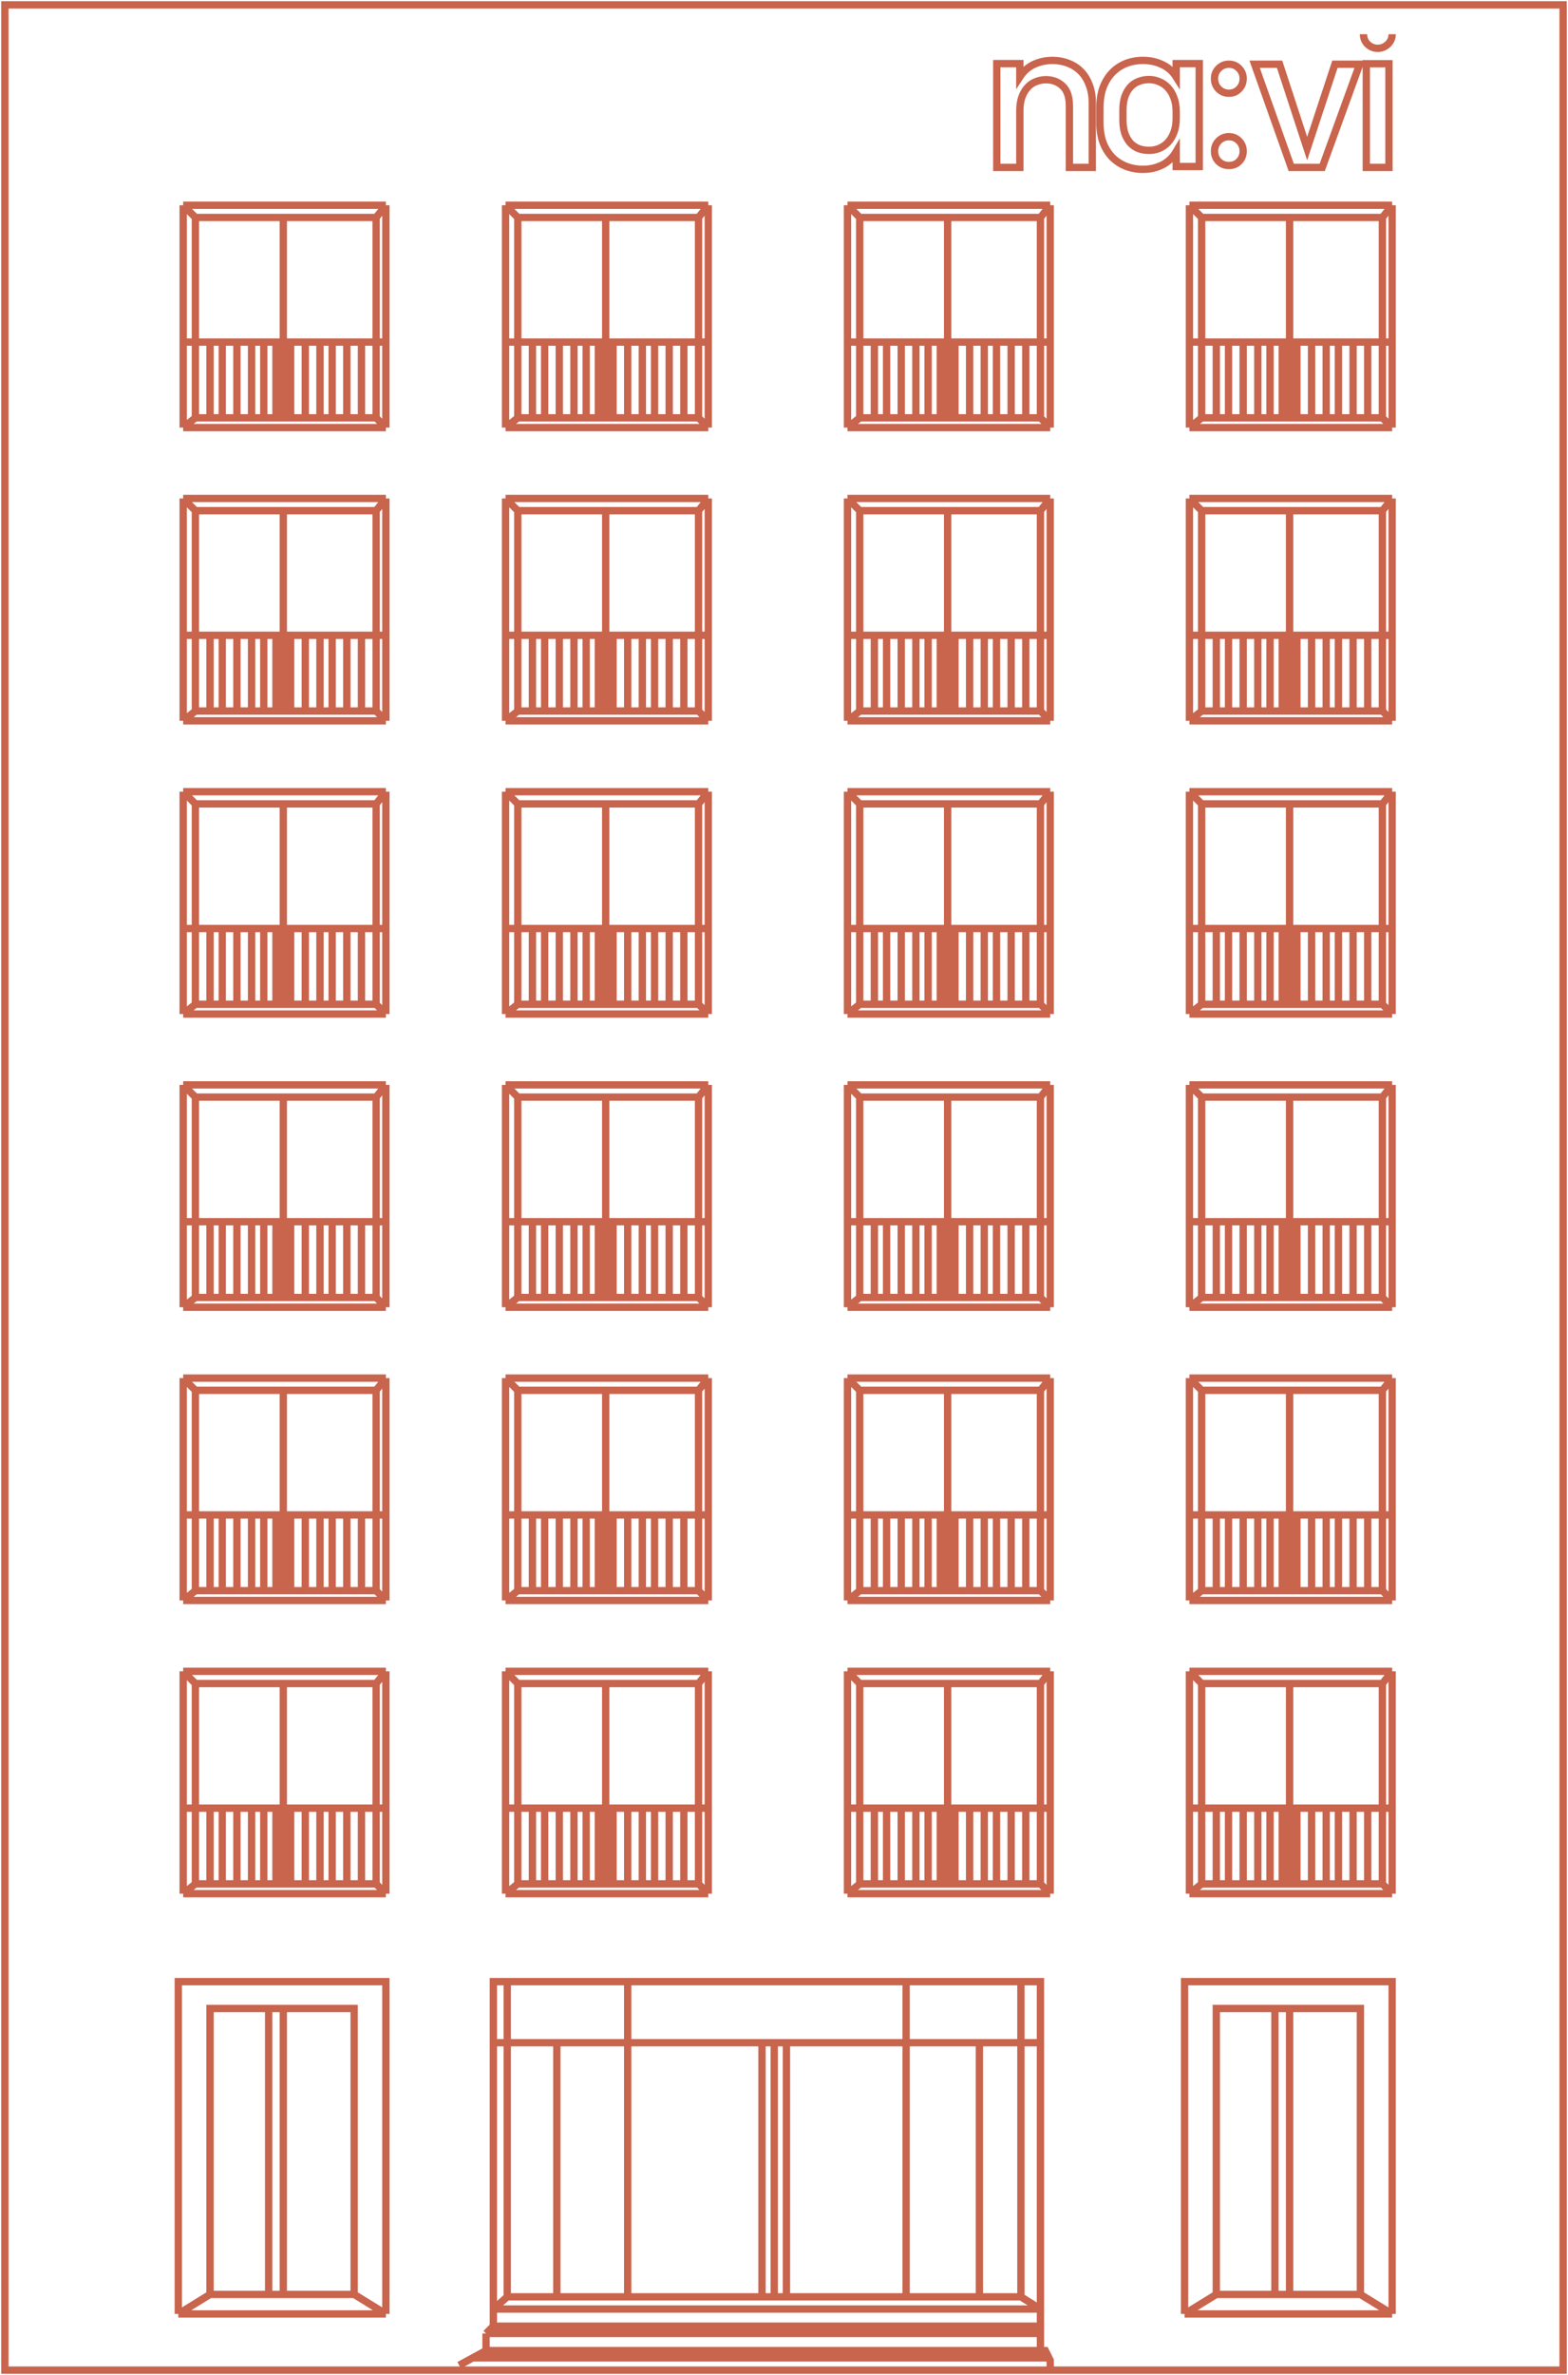 <svg width="321" height="486" viewBox="0 0 321 486" fill="none" xmlns="http://www.w3.org/2000/svg">
<path d="M36.5 473.5V405.5H79V473.5M36.5 473.5L43 469.5M36.5 473.5H79M43 469.5V411H47.5H50H55M43 469.5H47.5H50H55M72.5 469.5L79 473.5M72.5 469.5V411H58M72.5 469.5H58M58 411V469.5M58 411H55M58 469.5H55M55 469.5V411M37.5 342H79M37.5 342L40 344.5M37.5 342V370M37.5 387.5H79M37.5 387.5L40 385.5M37.5 387.5V370M79 387.5L77 385.5M79 387.5V370M79 342L77 344.5M79 342V370M40 344.5V385.5M40 344.5H58M40 385.5H43M77 385.5V344.5M77 385.5H74M77 344.5H58M37.5 370H45.5M79 370H74M43 370.5V385.5M43 385.5H45.5M45.5 370V385.5M45.5 370H48.5M45.5 385.5H48.5M48.5 385.5V370M48.5 385.5H51.5M48.5 370H51.5M51.5 385.5V370M51.5 385.5H54M51.5 370H54M54 370V385.5M54 370H56.5M54 385.5H56.5M56.5 370V385.5M56.5 370H59.5M56.5 385.5H58M59.5 370V385.5M59.5 370H62.5M59.5 385.5H62.5M59.5 385.5H58M62.5 370V385.5M62.5 370H65.5M62.5 385.5H65.5M65.5 370V385.5M65.5 370H68M65.5 385.5H68M68 370V385.5M68 370H71M68 385.5H71M71 370V385.5M71 370H74M71 385.5H74M74 370V385.5M58 344.5V385.5M101 476H213M101 476L99.5 477.5M101 476V472.5M213 476V477.5M213 476V472.5M94 484L96.75 482.5M99.5 481L96.75 482.5M99.5 481V477.5M99.5 481H213M215 485H320V1H3.5H1V485H120H200.5H215ZM215 485V483L214.75 482.5M96.75 482.5H214.75M214.75 482.5L214 481H213M99.5 477.5H213M213 477.5V481M101 472.5H213M101 472.5L103.843 470M101 472.5V418M213 472.5L209 470M213 472.5V418M209 470V405.5M209 470H200.5M103.843 470H114M103.843 470V405.5M101 418V405.5H103.843M101 418H114M213 418V405.5H209M213 418H200.5M185.5 405.5V470M185.5 405.5H128.5M185.5 405.5H209M185.5 470H200.5M185.5 470H161M128.5 405.5V470M128.5 405.5H103.843M128.5 470H114M128.5 470H156M158.5 418V470M158.5 418H156M158.5 418H161M158.5 470H156M158.5 470H161M114 418V470M114 418H156M200.5 418V470M200.5 418H161M156 418V470M161 470V418M103.5 387.5H145M103.5 387.5L106 385.5M103.5 387.5V370M145 387.5L143 385.5M145 387.5V370M145 342H103.5M145 342L143 344.5M145 342V370M103.5 342L106 344.5M103.5 342V370M106 344.5V370M106 344.5H124M106 370V385.5M106 370H103.5M106 370H111.5M106 385.5H109M143 385.5V370M143 385.5H140M143 370V344.5M143 370H140M143 370H145M143 344.5H124M109 385.5V370.5M109 385.5H111.5M111.5 370V385.5M111.5 370H114.5M111.5 385.5H114.5M114.5 385.5V370M114.5 385.5H117.5M114.5 370H117.5M117.5 385.5V370M117.5 385.5H120M117.5 370H120M120 370V385.5M120 370H122.5M120 385.5H122.5M122.5 370V385.5M122.5 370H124M122.5 385.5H124M124 370H125.5M124 370V344.5M124 370V385.5M125.5 370V385.5M125.5 370H128.5M125.5 385.5H128.5M125.5 385.5H124M128.5 370V385.5M128.5 370H131.5M128.5 385.5H131.5M131.5 370V385.5M131.5 370H134M131.5 385.5H134M134 370V385.5M134 370H137M134 385.5H137M137 370V385.5M137 370H140M137 385.5H140M140 370V385.5M173.5 387.5H215M173.5 387.5L176 385.5M173.5 387.5V370M215 387.5L213 385.5M215 387.5V370M215 342H173.5M215 342L213 344.5M215 342V370M173.5 342L176 344.5M173.5 342V370M176 344.5V370M176 344.5H194M176 370V385.5M176 370H173.5M176 370H181.5M176 385.5H179M213 385.5V370M213 385.5H210M213 370V344.5M213 370H210M213 370H215M213 344.5H194M179 385.5V370.5M179 385.5H181.5M181.5 370V385.5M181.5 370H184.5M181.5 385.5H184.5M184.5 385.5V370M184.5 385.5H187.5M184.5 370H187.5M187.5 385.5V370M187.5 385.5H190M187.5 370H190M190 370V385.5M190 370H192.5M190 385.5H192.5M192.5 370V385.5M192.5 370H194M192.5 385.5H194M194 370H195.5M194 370V344.5M194 370V385.5M195.5 370V385.5M195.5 370H198.5M195.5 385.5H198.5M195.5 385.5H194M198.5 370V385.5M198.5 370H201.5M198.5 385.5H201.5M201.5 370V385.5M201.5 370H204M201.5 385.5H204M204 370V385.5M204 370H207M204 385.5H207M207 370V385.5M207 370H210M207 385.5H210M210 370V385.5M243.5 387.5H285M243.5 387.5L246 385.5M243.5 387.5V370M285 387.5L283 385.5M285 387.5V370M285 342H243.5M285 342L283 344.5M285 342V370M243.5 342L246 344.5M243.5 342V370M246 344.5V370M246 344.5H264M246 370V385.5M246 370H243.5M246 370H251.5M246 385.5H249M283 385.5V370M283 385.5H280M283 370V344.5M283 370H280M283 370H285M283 344.5H264M249 385.5V370.5M249 385.5H251.5M251.5 370V385.5M251.5 370H254.5M251.5 385.5H254.5M254.5 385.5V370M254.5 385.5H257.5M254.5 370H257.5M257.5 385.5V370M257.5 385.5H260M257.5 370H260M260 370V385.5M260 370H262.5M260 385.5H262.5M262.5 370V385.5M262.5 370H264M262.5 385.5H264M264 370H265.5M264 370V344.5M264 370V385.5M265.5 370V385.5M265.5 370H268.5M265.5 385.5H268.5M265.5 385.5H264M268.5 370V385.5M268.5 370H271.5M268.5 385.5H271.5M271.5 370V385.5M271.5 370H274M271.5 385.5H274M274 370V385.5M274 370H277M274 385.5H277M277 370V385.5M277 370H280M277 385.5H280M280 370V385.5M37.5 282H79M37.5 282L40 284.5M37.5 282V310M37.5 327.5H79M37.5 327.5L40 325.5M37.5 327.5V310M79 327.5L77 325.5M79 327.5V310M79 282L77 284.5M79 282V310M40 284.5V325.5M40 284.5H58M40 325.5H43M77 325.5V284.5M77 325.5H74M77 284.5H58M37.5 310H45.5M79 310H74M43 310.5V325.5M43 325.5H45.5M45.5 310V325.5M45.5 310H48.5M45.5 325.5H48.5M48.5 325.5V310M48.5 325.5H51.5M48.5 310H51.5M51.5 325.5V310M51.5 325.5H54M51.5 310H54M54 310V325.5M54 310H56.5M54 325.5H56.5M56.5 310V325.5M56.5 310H59.5M56.5 325.5H58M59.5 310V325.5M59.5 310H62.5M59.5 325.5H62.5M59.5 325.5H58M62.5 310V325.5M62.5 310H65.5M62.5 325.5H65.5M65.5 310V325.5M65.5 310H68M65.5 325.5H68M68 310V325.5M68 310H71M68 325.5H71M71 310V325.5M71 310H74M71 325.5H74M74 310V325.5M58 284.5V325.5M103.5 327.5H145M103.5 327.5L106 325.5M103.5 327.5V310M145 327.5L143 325.5M145 327.5V310M145 282H103.5M145 282L143 284.5M145 282V310M103.5 282L106 284.5M103.5 282V310M106 284.5V310M106 284.5H124M106 310V325.5M106 310H103.5M106 310H111.5M106 325.5H109M143 325.5V310M143 325.5H140M143 310V284.5M143 310H140M143 310H145M143 284.5H124M109 325.5V310.5M109 325.5H111.5M111.5 310V325.5M111.5 310H114.5M111.5 325.5H114.5M114.5 325.5V310M114.5 325.5H117.5M114.5 310H117.5M117.5 325.5V310M117.5 325.5H120M117.5 310H120M120 310V325.5M120 310H122.5M120 325.5H122.5M122.5 310V325.5M122.5 310H124M122.5 325.5H124M124 310H125.5M124 310V284.5M124 310V325.5M125.5 310V325.5M125.5 310H128.5M125.5 325.5H128.5M125.5 325.5H124M128.5 310V325.5M128.5 310H131.5M128.5 325.5H131.5M131.5 310V325.5M131.5 310H134M131.5 325.5H134M134 310V325.5M134 310H137M134 325.5H137M137 310V325.5M137 310H140M137 325.5H140M140 310V325.5M173.5 327.5H215M173.5 327.5L176 325.5M173.5 327.5V310M215 327.5L213 325.5M215 327.5V310M215 282H173.5M215 282L213 284.5M215 282V310M173.5 282L176 284.5M173.5 282V310M176 284.5V310M176 284.5H194M176 310V325.5M176 310H173.5M176 310H181.5M176 325.5H179M213 325.5V310M213 325.5H210M213 310V284.5M213 310H210M213 310H215M213 284.5H194M179 325.5V310.5M179 325.5H181.5M181.5 310V325.5M181.5 310H184.5M181.5 325.5H184.5M184.5 325.5V310M184.5 325.5H187.5M184.5 310H187.5M187.5 325.5V310M187.5 325.5H190M187.5 310H190M190 310V325.5M190 310H192.5M190 325.5H192.5M192.5 310V325.5M192.5 310H194M192.5 325.5H194M194 310H195.5M194 310V284.5M194 310V325.5M195.5 310V325.5M195.5 310H198.5M195.5 325.5H198.5M195.5 325.5H194M198.5 310V325.5M198.5 310H201.5M198.5 325.5H201.5M201.5 310V325.5M201.5 310H204M201.5 325.5H204M204 310V325.5M204 310H207M204 325.5H207M207 310V325.5M207 310H210M207 325.5H210M210 310V325.5M243.5 327.5H285M243.5 327.5L246 325.5M243.5 327.5V310M285 327.5L283 325.5M285 327.5V310M285 282H243.5M285 282L283 284.5M285 282V310M243.5 282L246 284.5M243.5 282V310M246 284.5V310M246 284.5H264M246 310V325.5M246 310H243.5M246 310H251.5M246 325.5H249M283 325.5V310M283 325.5H280M283 310V284.5M283 310H280M283 310H285M283 284.5H264M249 325.5V310.5M249 325.5H251.5M251.5 310V325.5M251.5 310H254.5M251.5 325.5H254.5M254.5 325.5V310M254.5 325.5H257.5M254.5 310H257.5M257.5 325.5V310M257.5 325.5H260M257.5 310H260M260 310V325.5M260 310H262.5M260 325.5H262.5M262.5 310V325.5M262.5 310H264M262.5 325.5H264M264 310H265.5M264 310V284.5M264 310V325.5M265.5 310V325.5M265.5 310H268.5M265.5 325.5H268.5M265.5 325.5H264M268.5 310V325.5M268.5 310H271.5M268.5 325.5H271.5M271.5 310V325.5M271.5 310H274M271.5 325.5H274M274 310V325.5M274 310H277M274 325.5H277M277 310V325.5M277 310H280M277 325.5H280M280 310V325.5M37.5 222H79M37.5 222L40 224.5M37.5 222V250M37.5 267.5H79M37.5 267.5L40 265.5M37.5 267.5V250M79 267.5L77 265.5M79 267.5V250M79 222L77 224.5M79 222V250M40 224.5V265.5M40 224.5H58M40 265.5H43M77 265.5V224.5M77 265.5H74M77 224.5H58M37.5 250H45.5M79 250H74M43 250.5V265.5M43 265.5H45.5M45.5 250V265.5M45.5 250H48.5M45.5 265.5H48.5M48.5 265.5V250M48.5 265.5H51.5M48.5 250H51.5M51.5 265.5V250M51.5 265.5H54M51.5 250H54M54 250V265.5M54 250H56.5M54 265.5H56.5M56.5 250V265.5M56.5 250H59.5M56.5 265.5H58M59.5 250V265.5M59.5 250H62.5M59.5 265.5H62.5M59.5 265.5H58M62.5 250V265.5M62.5 250H65.5M62.5 265.5H65.5M65.5 250V265.5M65.5 250H68M65.5 265.5H68M68 250V265.5M68 250H71M68 265.5H71M71 250V265.5M71 250H74M71 265.5H74M74 250V265.5M58 224.5V265.5M103.5 267.5H145M103.5 267.5L106 265.5M103.5 267.5V250M145 267.5L143 265.5M145 267.5V250M145 222H103.5M145 222L143 224.5M145 222V250M103.5 222L106 224.5M103.5 222V250M106 224.5V250M106 224.5H124M106 250V265.5M106 250H103.5M106 250H111.5M106 265.5H109M143 265.5V250M143 265.5H140M143 250V224.5M143 250H140M143 250H145M143 224.5H124M109 265.5V250.5M109 265.5H111.5M111.5 250V265.5M111.5 250H114.5M111.5 265.5H114.5M114.5 265.5V250M114.5 265.5H117.5M114.5 250H117.5M117.5 265.5V250M117.5 265.5H120M117.5 250H120M120 250V265.5M120 250H122.5M120 265.5H122.5M122.5 250V265.5M122.5 250H124M122.5 265.5H124M124 250H125.5M124 250V224.5M124 250V265.5M125.5 250V265.5M125.5 250H128.5M125.5 265.5H128.5M125.5 265.5H124M128.5 250V265.5M128.5 250H131.5M128.5 265.5H131.5M131.5 250V265.5M131.5 250H134M131.5 265.5H134M134 250V265.5M134 250H137M134 265.5H137M137 250V265.5M137 250H140M137 265.5H140M140 250V265.5M173.5 267.5H215M173.5 267.5L176 265.5M173.5 267.5V250M215 267.5L213 265.5M215 267.5V250M215 222H173.5M215 222L213 224.5M215 222V250M173.5 222L176 224.5M173.5 222V250M176 224.5V250M176 224.5H194M176 250V265.5M176 250H173.5M176 250H181.5M176 265.5H179M213 265.5V250M213 265.5H210M213 250V224.5M213 250H210M213 250H215M213 224.5H194M179 265.5V250.5M179 265.5H181.5M181.5 250V265.5M181.5 250H184.5M181.5 265.5H184.5M184.5 265.5V250M184.5 265.5H187.5M184.5 250H187.5M187.5 265.5V250M187.5 265.5H190M187.5 250H190M190 250V265.5M190 250H192.5M190 265.5H192.5M192.5 250V265.5M192.5 250H194M192.5 265.5H194M194 250H195.5M194 250V224.5M194 250V265.5M195.5 250V265.5M195.5 250H198.5M195.5 265.5H198.5M195.5 265.5H194M198.5 250V265.5M198.5 250H201.5M198.5 265.5H201.5M201.5 250V265.5M201.5 250H204M201.5 265.5H204M204 250V265.5M204 250H207M204 265.5H207M207 250V265.5M207 250H210M207 265.5H210M210 250V265.5M243.5 267.5H285M243.5 267.5L246 265.5M243.5 267.5V250M285 267.5L283 265.5M285 267.5V250M285 222H243.5M285 222L283 224.5M285 222V250M243.5 222L246 224.5M243.5 222V250M246 224.5V250M246 224.5H264M246 250V265.5M246 250H243.5M246 250H251.5M246 265.5H249M283 265.5V250M283 265.5H280M283 250V224.5M283 250H280M283 250H285M283 224.5H264M249 265.5V250.5M249 265.5H251.5M251.5 250V265.5M251.5 250H254.5M251.5 265.5H254.5M254.5 265.5V250M254.5 265.5H257.5M254.5 250H257.5M257.5 265.5V250M257.5 265.5H260M257.5 250H260M260 250V265.5M260 250H262.5M260 265.5H262.5M262.5 250V265.5M262.5 250H264M262.5 265.5H264M264 250H265.5M264 250V224.5M264 250V265.5M265.5 250V265.5M265.5 250H268.5M265.5 265.5H268.5M265.5 265.5H264M268.5 250V265.5M268.5 250H271.5M268.5 265.5H271.5M271.5 250V265.5M271.5 250H274M271.5 265.5H274M274 250V265.5M274 250H277M274 265.5H277M277 250V265.5M277 250H280M277 265.5H280M280 250V265.5M37.5 162H79M37.5 162L40 164.5M37.5 162V190M37.5 207.5H79M37.5 207.5L40 205.5M37.5 207.5V190M79 207.5L77 205.5M79 207.5V190M79 162L77 164.5M79 162V190M40 164.5V205.5M40 164.5H58M40 205.5H43M77 205.5V164.5M77 205.5H74M77 164.5H58M37.5 190H45.5M79 190H74M43 190.5V205.5M43 205.5H45.5M45.5 190V205.5M45.5 190H48.5M45.5 205.5H48.5M48.5 205.5V190M48.5 205.5H51.5M48.5 190H51.5M51.5 205.5V190M51.5 205.5H54M51.5 190H54M54 190V205.5M54 190H56.5M54 205.5H56.5M56.5 190V205.5M56.5 190H59.5M56.5 205.5H58M59.5 190V205.5M59.5 190H62.5M59.5 205.5H62.5M59.5 205.5H58M62.5 190V205.5M62.5 190H65.5M62.5 205.5H65.5M65.5 190V205.5M65.5 190H68M65.5 205.5H68M68 190V205.5M68 190H71M68 205.5H71M71 190V205.5M71 190H74M71 205.5H74M74 190V205.5M58 164.5V205.5M103.5 207.5H145M103.5 207.5L106 205.5M103.5 207.5V190M145 207.5L143 205.5M145 207.5V190M145 162H103.5M145 162L143 164.5M145 162V190M103.5 162L106 164.5M103.5 162V190M106 164.5V190M106 164.5H124M106 190V205.5M106 190H103.5M106 190H111.5M106 205.5H109M143 205.5V190M143 205.5H140M143 190V164.5M143 190H140M143 190H145M143 164.5H124M109 205.5V190.5M109 205.5H111.5M111.5 190V205.5M111.5 190H114.5M111.5 205.5H114.5M114.5 205.5V190M114.5 205.5H117.5M114.5 190H117.5M117.5 205.5V190M117.5 205.5H120M117.5 190H120M120 190V205.5M120 190H122.5M120 205.5H122.5M122.5 190V205.5M122.5 190H124M122.5 205.5H124M124 190H125.5M124 190V164.5M124 190V205.5M125.5 190V205.5M125.5 190H128.5M125.5 205.5H128.5M125.5 205.5H124M128.5 190V205.5M128.5 190H131.5M128.5 205.5H131.5M131.5 190V205.5M131.5 190H134M131.5 205.5H134M134 190V205.5M134 190H137M134 205.5H137M137 190V205.5M137 190H140M137 205.5H140M140 190V205.5M173.5 207.5H215M173.5 207.5L176 205.5M173.5 207.5V190M215 207.5L213 205.5M215 207.5V190M215 162H173.5M215 162L213 164.5M215 162V190M173.5 162L176 164.5M173.5 162V190M176 164.5V190M176 164.5H194M176 190V205.5M176 190H173.5M176 190H181.5M176 205.5H179M213 205.5V190M213 205.5H210M213 190V164.5M213 190H210M213 190H215M213 164.5H194M179 205.5V190.5M179 205.5H181.5M181.5 190V205.5M181.5 190H184.5M181.5 205.5H184.5M184.5 205.5V190M184.5 205.5H187.5M184.5 190H187.5M187.5 205.5V190M187.5 205.5H190M187.5 190H190M190 190V205.5M190 190H192.5M190 205.5H192.5M192.5 190V205.5M192.5 190H194M192.5 205.5H194M194 190H195.5M194 190V164.5M194 190V205.5M195.5 190V205.5M195.5 190H198.5M195.5 205.5H198.5M195.5 205.5H194M198.5 190V205.5M198.5 190H201.5M198.5 205.5H201.5M201.5 190V205.5M201.5 190H204M201.5 205.5H204M204 190V205.5M204 190H207M204 205.5H207M207 190V205.5M207 190H210M207 205.5H210M210 190V205.5M243.5 207.5H285M243.5 207.5L246 205.5M243.5 207.5V190M285 207.5L283 205.5M285 207.5V190M285 162H243.5M285 162L283 164.5M285 162V190M243.5 162L246 164.5M243.5 162V190M246 164.5V190M246 164.5H264M246 190V205.5M246 190H243.5M246 190H251.5M246 205.5H249M283 205.5V190M283 205.5H280M283 190V164.5M283 190H280M283 190H285M283 164.5H264M249 205.5V190.5M249 205.5H251.5M251.5 190V205.5M251.5 190H254.5M251.5 205.5H254.5M254.5 205.5V190M254.5 205.5H257.5M254.5 190H257.5M257.5 205.5V190M257.5 205.5H260M257.5 190H260M260 190V205.5M260 190H262.5M260 205.5H262.5M262.5 190V205.5M262.5 190H264M262.5 205.5H264M264 190H265.5M264 190V164.5M264 190V205.5M265.5 190V205.5M265.5 190H268.5M265.5 205.5H268.5M265.5 205.5H264M268.5 190V205.5M268.5 190H271.5M268.5 205.5H271.5M271.5 190V205.5M271.5 190H274M271.5 205.5H274M274 190V205.5M274 190H277M274 205.5H277M277 190V205.5M277 190H280M277 205.5H280M280 190V205.5M37.5 102H79M37.5 102L40 104.5M37.5 102V130M37.5 147.5H79M37.5 147.5L40 145.5M37.5 147.5V130M79 147.5L77 145.5M79 147.5V130M79 102L77 104.5M79 102V130M40 104.5V145.5M40 104.5H58M40 145.5H43M77 145.5V104.5M77 145.5H74M77 104.5H58M37.5 130H45.5M79 130H74M43 130.5V145.5M43 145.5H45.5M45.5 130V145.5M45.5 130H48.5M45.5 145.5H48.5M48.5 145.5V130M48.5 145.5H51.5M48.5 130H51.5M51.5 145.5V130M51.5 145.5H54M51.5 130H54M54 130V145.5M54 130H56.5M54 145.5H56.5M56.5 130V145.5M56.5 130H59.5M56.5 145.5H58M59.5 130V145.5M59.5 130H62.5M59.5 145.5H62.5M59.5 145.5H58M62.5 130V145.5M62.5 130H65.5M62.5 145.5H65.5M65.5 130V145.5M65.5 130H68M65.5 145.5H68M68 130V145.5M68 130H71M68 145.5H71M71 130V145.5M71 130H74M71 145.5H74M74 130V145.5M58 104.5V145.5M103.5 147.5H145M103.5 147.5L106 145.5M103.5 147.5V130M145 147.5L143 145.5M145 147.5V130M145 102H103.5M145 102L143 104.5M145 102V130M103.5 102L106 104.5M103.5 102V130M106 104.5V130M106 104.5H124M106 130V145.5M106 130H103.5M106 130H111.5M106 145.5H109M143 145.5V130M143 145.5H140M143 130V104.5M143 130H140M143 130H145M143 104.5H124M109 145.5V130.5M109 145.5H111.5M111.5 130V145.5M111.5 130H114.5M111.5 145.5H114.5M114.5 145.5V130M114.5 145.5H117.5M114.5 130H117.5M117.5 145.5V130M117.5 145.5H120M117.5 130H120M120 130V145.5M120 130H122.5M120 145.5H122.5M122.5 130V145.5M122.5 130H124M122.5 145.5H124M124 130H125.5M124 130V104.5M124 130V145.5M125.5 130V145.5M125.5 130H128.5M125.5 145.5H128.5M125.5 145.5H124M128.5 130V145.5M128.5 130H131.5M128.5 145.5H131.5M131.5 130V145.5M131.5 130H134M131.5 145.5H134M134 130V145.5M134 130H137M134 145.5H137M137 130V145.5M137 130H140M137 145.5H140M140 130V145.5M173.5 147.5H215M173.5 147.5L176 145.5M173.5 147.5V130M215 147.5L213 145.5M215 147.5V130M215 102H173.5M215 102L213 104.5M215 102V130M173.5 102L176 104.5M173.5 102V130M176 104.5V130M176 104.5H194M176 130V145.5M176 130H173.5M176 130H181.5M176 145.5H179M213 145.5V130M213 145.5H210M213 130V104.5M213 130H210M213 130H215M213 104.5H194M179 145.5V130.5M179 145.5H181.5M181.5 130V145.5M181.5 130H184.5M181.5 145.5H184.5M184.5 145.5V130M184.5 145.5H187.5M184.5 130H187.5M187.5 145.5V130M187.5 145.5H190M187.5 130H190M190 130V145.5M190 130H192.5M190 145.5H192.5M192.5 130V145.5M192.5 130H194M192.5 145.5H194M194 130H195.5M194 130V104.5M194 130V145.5M195.5 130V145.5M195.5 130H198.5M195.5 145.5H198.5M195.5 145.5H194M198.5 130V145.5M198.5 130H201.5M198.5 145.5H201.5M201.5 130V145.5M201.5 130H204M201.5 145.5H204M204 130V145.5M204 130H207M204 145.5H207M207 130V145.5M207 130H210M207 145.5H210M210 130V145.5M243.5 147.5H285M243.5 147.5L246 145.5M243.5 147.5V130M285 147.5L283 145.5M285 147.5V130M285 102H243.5M285 102L283 104.5M285 102V130M243.5 102L246 104.5M243.5 102V130M246 104.5V130M246 104.5H264M246 130V145.5M246 130H243.5M246 130H251.5M246 145.5H249M283 145.5V130M283 145.5H280M283 130V104.5M283 130H280M283 130H285M283 104.5H264M249 145.5V130.5M249 145.5H251.5M251.5 130V145.5M251.5 130H254.5M251.5 145.5H254.5M254.5 145.5V130M254.5 145.5H257.5M254.5 130H257.5M257.5 145.5V130M257.5 145.5H260M257.5 130H260M260 130V145.5M260 130H262.5M260 145.5H262.5M262.5 130V145.5M262.5 130H264M262.5 145.5H264M264 130H265.5M264 130V104.5M264 130V145.5M265.5 130V145.5M265.5 130H268.5M265.5 145.5H268.5M265.5 145.5H264M268.5 130V145.5M268.5 130H271.5M268.5 145.5H271.5M271.5 130V145.5M271.5 130H274M271.5 145.5H274M274 130V145.5M274 130H277M274 145.5H277M277 130V145.5M277 130H280M277 145.5H280M280 130V145.5M37.5 42H79M37.5 42L40 44.5M37.5 42V70M37.5 87.5H79M37.5 87.5L40 85.5M37.5 87.5V70M79 87.5L77 85.5M79 87.5V70M79 42L77 44.5M79 42V70M40 44.5V85.5M40 44.5H58M40 85.5H43M77 85.5V44.5M77 85.5H74M77 44.5H58M37.5 70H45.5M79 70H74M43 70.5V85.5M43 85.5H45.5M45.5 70V85.5M45.5 70H48.5M45.5 85.5H48.5M48.5 85.5V70M48.5 85.5H51.5M48.5 70H51.5M51.5 85.5V70M51.5 85.5H54M51.5 70H54M54 70V85.5M54 70H56.5M54 85.5H56.5M56.5 70V85.5M56.5 70H59.5M56.5 85.5H58M59.5 70V85.5M59.5 70H62.5M59.5 85.5H62.5M59.5 85.5H58M62.5 70V85.5M62.5 70H65.5M62.5 85.5H65.5M65.5 70V85.5M65.5 70H68M65.5 85.5H68M68 70V85.5M68 70H71M68 85.5H71M71 70V85.5M71 70H74M71 85.5H74M74 70V85.5M58 44.5V85.5M103.5 87.5H145M103.5 87.5L106 85.5M103.5 87.5V70M145 87.5L143 85.5M145 87.5V70M145 42H103.5M145 42L143 44.5M145 42V70M103.5 42L106 44.5M103.5 42V70M106 44.5V70M106 44.5H124M106 70V85.5M106 70H103.5M106 70H111.5M106 85.5H109M143 85.5V70M143 85.5H140M143 70V44.5M143 70H140M143 70H145M143 44.5H124M109 85.5V70.5M109 85.5H111.5M111.5 70V85.5M111.5 70H114.5M111.5 85.5H114.5M114.5 85.5V70M114.5 85.5H117.5M114.5 70H117.5M117.5 85.5V70M117.5 85.5H120M117.5 70H120M120 70V85.5M120 70H122.5M120 85.5H122.5M122.5 70V85.5M122.5 70H124M122.5 85.5H124M124 70H125.5M124 70V44.5M124 70V85.5M125.5 70V85.5M125.5 70H128.5M125.5 85.5H128.5M125.5 85.5H124M128.5 70V85.5M128.5 70H131.5M128.5 85.5H131.5M131.5 70V85.5M131.5 70H134M131.5 85.5H134M134 70V85.5M134 70H137M134 85.5H137M137 70V85.5M137 70H140M137 85.5H140M140 70V85.5M173.5 87.5H215M173.5 87.5L176 85.5M173.5 87.5V70M215 87.5L213 85.5M215 87.5V70M215 42H173.5M215 42L213 44.5M215 42V70M173.5 42L176 44.5M173.5 42V70M176 44.5V70M176 44.5H194M176 70V85.5M176 70H173.5M176 70H181.5M176 85.5H179M213 85.5V70M213 85.5H210M213 70V44.5M213 70H210M213 70H215M213 44.5H194M179 85.5V70.5M179 85.5H181.5M181.5 70V85.5M181.5 70H184.5M181.5 85.5H184.5M184.5 85.5V70M184.5 85.5H187.5M184.5 70H187.5M187.5 85.5V70M187.5 85.5H190M187.5 70H190M190 70V85.5M190 70H192.5M190 85.5H192.5M192.5 70V85.5M192.5 70H194M192.5 85.5H194M194 70H195.5M194 70V44.5M194 70V85.5M195.5 70V85.5M195.5 70H198.5M195.5 85.5H198.5M195.5 85.5H194M198.5 70V85.5M198.5 70H201.5M198.5 85.5H201.5M201.5 70V85.5M201.5 70H204M201.5 85.5H204M204 70V85.5M204 70H207M204 85.5H207M207 70V85.5M207 70H210M207 85.5H210M210 70V85.5M243.5 87.5H285M243.5 87.5L246 85.5M243.5 87.5V70M285 87.5L283 85.5M285 87.5V70M285 42H243.5M285 42L283 44.5M285 42V70M243.5 42L246 44.5M243.5 42V70M246 44.5V70M246 44.5H264M246 70V85.5M246 70H243.5M246 70H251.5M246 85.5H249M283 85.5V70M283 85.5H280M283 70V44.5M283 70H280M283 70H285M283 44.5H264M249 85.5V70.5M249 85.5H251.5M251.5 70V85.5M251.5 70H254.5M251.5 85.5H254.5M254.5 85.5V70M254.5 85.5H257.5M254.5 70H257.5M257.5 85.5V70M257.5 85.5H260M257.5 70H260M260 70V85.5M260 70H262.5M260 85.5H262.5M262.5 70V85.5M262.5 70H264M262.5 85.5H264M264 70H265.5M264 70V44.5M264 70V85.5M265.5 70V85.5M265.5 70H268.5M265.5 85.5H268.5M265.5 85.5H264M268.5 70V85.5M268.5 70H271.5M268.5 85.5H271.5M271.5 70V85.5M271.5 70H274M271.5 85.5H274M274 70V85.5M274 70H277M274 85.5H277M277 70V85.5M277 70H280M277 85.5H280M280 70V85.5M279.135 7C279.135 7.811 279.416 8.495 279.978 9.052C280.566 9.609 281.256 9.888 282.048 9.888C282.84 9.888 283.53 9.609 284.118 9.052C284.706 8.495 285 7.811 285 7M242.5 473.5V405.5H285V473.5M242.5 473.5L249 469.5M242.5 473.5H285M249 469.5V411H253.5H256H261M249 469.5H253.5H256H261M278.5 469.5L285 473.5M278.5 469.5V411H264M278.5 469.5H264M264 411V469.5M264 411H261M264 469.5H261M261 469.5V411M279.71 34.259V13.042H284.348V34.259H279.71ZM273.286 13.143H278.353L270.684 34.259H264.341L256.847 13.143H261.952L267.6 30.406L273.286 13.143ZM251.587 19.076C250.758 19.076 250.059 18.79 249.489 18.217C248.919 17.645 248.635 16.929 248.635 16.071C248.635 15.264 248.919 14.575 249.489 14.002C250.059 13.43 250.758 13.143 251.587 13.143C252.415 13.143 253.102 13.43 253.645 14.002C254.215 14.575 254.5 15.264 254.5 16.071C254.5 16.929 254.215 17.645 253.645 18.217C253.102 18.79 252.415 19.076 251.587 19.076ZM251.587 33.868C250.758 33.868 250.059 33.595 249.489 33.048C248.919 32.476 248.635 31.773 248.635 30.941C248.635 30.108 248.919 29.405 249.489 28.833C250.059 28.261 250.758 27.974 251.587 27.974C252.415 27.974 253.102 28.261 253.645 28.833C254.215 29.405 254.5 30.108 254.5 30.941C254.5 31.773 254.215 32.476 253.645 33.048C253.102 33.595 252.415 33.868 251.587 33.868ZM240.794 13.014H245.507V34.073H240.794V31.037C240.067 32.267 239.106 33.177 237.911 33.766C236.717 34.355 235.418 34.65 234.016 34.65H233.977C232.756 34.65 231.614 34.445 230.549 34.035C229.484 33.625 228.55 33.023 227.745 32.229C226.94 31.409 226.303 30.41 225.836 29.231C225.394 28.027 225.174 26.631 225.174 25.043V22.045C225.174 20.457 225.394 19.061 225.836 17.857C226.303 16.652 226.94 15.64 227.745 14.821C228.55 14.001 229.484 13.386 230.549 12.976C231.614 12.566 232.756 12.361 233.977 12.361H234.016C235.418 12.361 236.717 12.643 237.911 13.207C239.106 13.745 240.067 14.59 240.794 15.743V13.014ZM235.262 30.768C235.964 30.768 236.639 30.64 237.288 30.384C237.963 30.102 238.56 29.692 239.08 29.154C239.599 28.591 240.015 27.899 240.326 27.079C240.638 26.259 240.794 25.299 240.794 24.197V22.891C240.794 21.789 240.638 20.828 240.326 20.009C240.015 19.163 239.599 18.471 239.08 17.933C238.56 17.37 237.963 16.96 237.288 16.704C236.639 16.422 235.964 16.281 235.262 16.281H235.185C234.457 16.281 233.769 16.409 233.12 16.665C232.471 16.896 231.9 17.28 231.406 17.818C230.939 18.33 230.562 18.984 230.276 19.778C230.017 20.572 229.887 21.507 229.887 22.583V24.505C229.887 25.581 230.017 26.516 230.276 27.31C230.562 28.078 230.939 28.732 231.406 29.27C231.9 29.782 232.471 30.166 233.12 30.423C233.769 30.653 234.457 30.768 235.185 30.768H235.262ZM215.493 12.361C216.611 12.361 217.665 12.555 218.654 12.943C219.642 13.304 220.501 13.847 221.229 14.57C221.958 15.294 222.53 16.198 222.946 17.283C223.389 18.369 223.61 19.622 223.61 21.043V34.259H218.927V21.663C218.927 19.828 218.472 18.485 217.561 17.632C216.65 16.754 215.506 16.314 214.127 16.314H214.088C213.411 16.314 212.748 16.444 212.097 16.702C211.473 16.934 210.914 17.309 210.419 17.826C209.925 18.343 209.522 19.014 209.21 19.841C208.924 20.642 208.78 21.598 208.78 22.709V34.259H204.058V13.02H208.78V15.733C209.535 14.57 210.497 13.718 211.668 13.175C212.865 12.633 214.127 12.361 215.454 12.361H215.493Z" stroke="#C9644D" stroke-width="1.5"/>
</svg>
